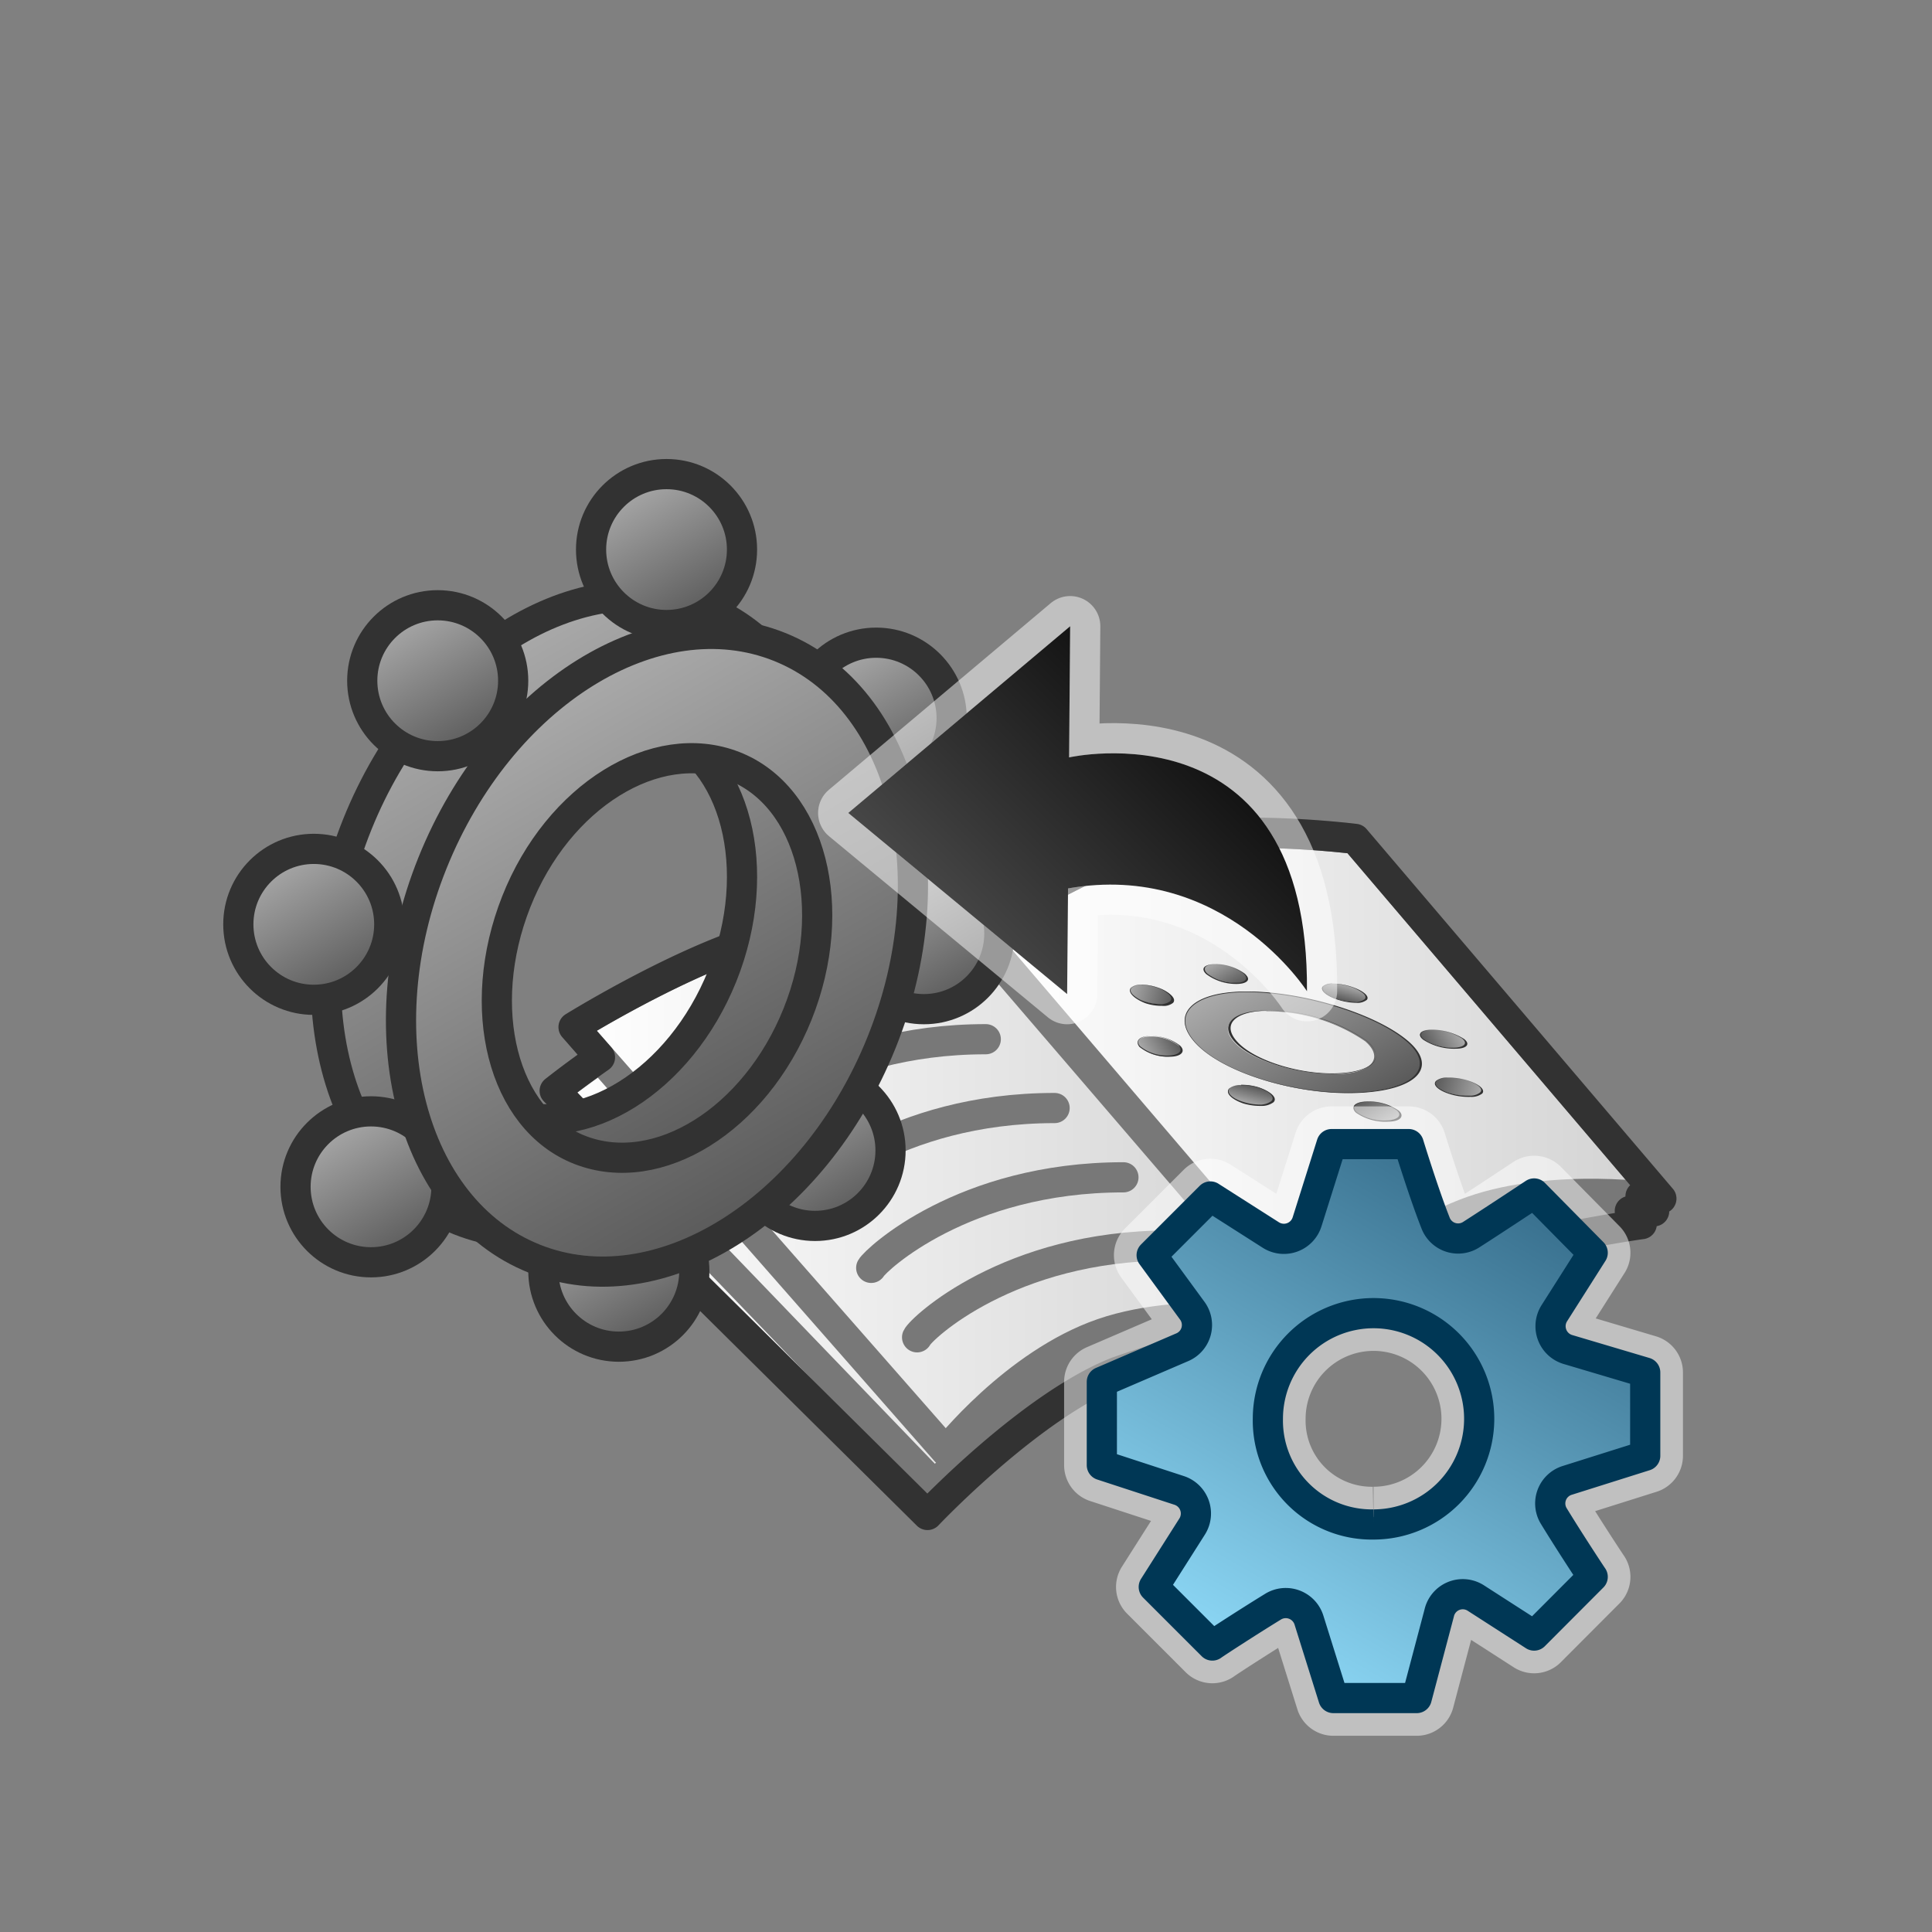 <svg xmlns="http://www.w3.org/2000/svg" xmlns:xlink="http://www.w3.org/1999/xlink" viewBox="0 0 128 128"><rect x="0" y="0" width="128" height="128" fill="#808080" stroke="none"/><defs><style>.cls-1,.cls-2,.cls-3,.cls-4,.cls-5,.cls-6,.cls-8{stroke:#787878;}.cls-1,.cls-2,.cls-3,.cls-4,.cls-5,.cls-6,.cls-7,.cls-8{stroke-linecap:round;}.cls-1,.cls-19,.cls-2,.cls-20,.cls-21,.cls-22,.cls-23,.cls-24,.cls-25,.cls-26,.cls-27,.cls-28,.cls-29,.cls-3,.cls-33,.cls-35,.cls-36,.cls-4,.cls-5,.cls-6,.cls-7,.cls-8{stroke-linejoin:round;}.cls-1,.cls-19,.cls-2,.cls-20,.cls-21,.cls-22,.cls-23,.cls-24,.cls-25,.cls-26,.cls-27,.cls-28,.cls-3,.cls-35,.cls-4,.cls-5,.cls-6,.cls-7,.cls-8{stroke-width:2px;}.cls-1{fill:url(#linear-gradient);}.cls-2{fill:url(#linear-gradient-2);}.cls-3{fill:url(#linear-gradient-3);}.cls-4{fill:url(#linear-gradient-4);}.cls-5{fill:url(#linear-gradient-5);}.cls-6{fill:url(#linear-gradient-6);}.cls-33,.cls-36,.cls-7,.cls-8{fill:none;}.cls-19,.cls-20,.cls-21,.cls-22,.cls-23,.cls-24,.cls-25,.cls-26,.cls-27,.cls-28,.cls-7{stroke:#323232;}.cls-9{fill:url(#linear-gradient-7);}.cls-10{fill:#323232;}.cls-11{fill:url(#linear-gradient-8);}.cls-12{fill:url(#linear-gradient-9);}.cls-13{fill:url(#linear-gradient-10);}.cls-14{fill:url(#linear-gradient-11);}.cls-15{fill:url(#linear-gradient-12);}.cls-16{fill:url(#linear-gradient-13);}.cls-17{fill:url(#linear-gradient-14);}.cls-18{fill:url(#linear-gradient-15);}.cls-19{fill:url(#linear-gradient-16);}.cls-20{fill:url(#linear-gradient-17);}.cls-21{fill:url(#linear-gradient-18);}.cls-22{fill:url(#linear-gradient-19);}.cls-23{fill:url(#linear-gradient-20);}.cls-24{fill:url(#linear-gradient-21);}.cls-25{fill:url(#linear-gradient-22);}.cls-26{fill:url(#linear-gradient-23);}.cls-27{fill:url(#linear-gradient-24);}.cls-28{fill:url(#linear-gradient-25);}.cls-29,.cls-31{fill:#fff;}.cls-29,.cls-33{stroke:#fff;}.cls-29{stroke-width:4px;}.cls-29,.cls-30{opacity:0.5;}.DARK-GREY-Fill{fill:url(#linear-gradient-26);}.cls-32{fill-rule:evenodd;fill:url(#linear-gradient-27);}.cls-33{stroke-width:5px;}.cls-34{fill:url(#linear-gradient-28);}.cls-35,.cls-36{stroke:#003755;}.cls-35{fill:url(#linear-gradient-29);}</style><linearGradient id="linear-gradient" x1="36.28" y1="80.86" x2="86.88" y2="80.86" gradientUnits="userSpaceOnUse"><stop offset="0" stop-color="#fff"/><stop offset="1" stop-color="#d2d2d2"/></linearGradient><linearGradient id="linear-gradient-2" x1="64.6" y1="72.5" x2="108.74" y2="72.5" xlink:href="#linear-gradient"/><linearGradient id="linear-gradient-3" x1="36.76" y1="80.13" x2="86.88" y2="80.13" xlink:href="#linear-gradient"/><linearGradient id="linear-gradient-4" x1="64.6" y1="72.41" x2="109.59" y2="72.41" xlink:href="#linear-gradient"/><linearGradient id="linear-gradient-5" x1="38.03" y1="78.72" x2="86.88" y2="78.72" xlink:href="#linear-gradient"/><linearGradient id="linear-gradient-6" x1="64.6" y1="71.42" x2="110.07" y2="71.42" xlink:href="#linear-gradient"/><linearGradient id="linear-gradient-7" x1="83.38" y1="64.04" x2="89.15" y2="74.03" gradientUnits="userSpaceOnUse"><stop offset="0" stop-color="#aaa"/><stop offset="1" stop-color="#5a5a5a"/></linearGradient><linearGradient id="linear-gradient-8" x1="80.64" y1="63.56" x2="81.73" y2="65.44" xlink:href="#linear-gradient-7"/><linearGradient id="linear-gradient-9" x1="1832.36" y1="80.52" x2="1833.81" y2="83.03" gradientTransform="translate(-1277.74 1304.25) rotate(-45)" xlink:href="#linear-gradient-7"/><linearGradient id="linear-gradient-10" x1="3060.13" y1="1334.8" x2="3061.3" y2="1336.82" gradientTransform="translate(-1259 3130) rotate(-90)" xlink:href="#linear-gradient-7"/><linearGradient id="linear-gradient-11" x1="3038.55" y1="3091.5" x2="3039.16" y2="3092.57" gradientTransform="translate(45.25 4407.74) rotate(-135)" xlink:href="#linear-gradient-7"/><linearGradient id="linear-gradient-12" x1="1779.23" y1="4314.44" x2="1780.33" y2="4316.35" gradientTransform="translate(1871 4389) rotate(180)" xlink:href="#linear-gradient-7"/><linearGradient id="linear-gradient-13" x1="27.04" y1="4287.13" x2="28.61" y2="4289.84" gradientTransform="translate(3148.74 3084.75) rotate(135)" xlink:href="#linear-gradient-7"/><linearGradient id="linear-gradient-14" x1="-1190.78" y1="3033.36" x2="-1189.58" y2="3035.44" gradientTransform="translate(3130 1259) rotate(90)" xlink:href="#linear-gradient-7"/><linearGradient id="linear-gradient-15" x1="-1168.53" y1="1287.35" x2="-1168.01" y2="1288.25" gradientTransform="translate(1825.75 -18.74) rotate(45)" xlink:href="#linear-gradient-7"/><linearGradient id="linear-gradient-16" x1="29.33" y1="44.59" x2="47.78" y2="76.55" xlink:href="#linear-gradient-7"/><linearGradient id="linear-gradient-17" x1="41.66" y1="32.07" x2="46.66" y2="40.74" xlink:href="#linear-gradient-7"/><linearGradient id="linear-gradient-18" x1="55.55" y1="43.25" x2="60.55" y2="51.91" xlink:href="#linear-gradient-7"/><linearGradient id="linear-gradient-19" x1="58.71" y1="57.53" x2="63.71" y2="66.19" xlink:href="#linear-gradient-7"/><linearGradient id="linear-gradient-20" x1="22.08" y1="74.3" x2="27.08" y2="82.96" xlink:href="#linear-gradient-7"/><linearGradient id="linear-gradient-21" x1="26.5" y1="40.77" x2="31.5" y2="49.43" xlink:href="#linear-gradient-7"/><linearGradient id="linear-gradient-22" x1="18.29" y1="56.91" x2="23.29" y2="65.57" xlink:href="#linear-gradient-7"/><linearGradient id="linear-gradient-23" x1="38.5" y1="79.89" x2="43.5" y2="88.55" xlink:href="#linear-gradient-7"/><linearGradient id="linear-gradient-24" x1="51.5" y1="71.89" x2="56.5" y2="80.55" xlink:href="#linear-gradient-7"/><linearGradient id="linear-gradient-25" x1="34.31" y1="47.15" x2="52.76" y2="79.11" xlink:href="#linear-gradient-7"/><linearGradient id="linear-gradient-26" x1="-138.07" y1="-1066.79" x2="-118.99" y2="-1066.79" gradientTransform="translate(918.73 721.05) rotate(-45)" gradientUnits="userSpaceOnUse"><stop offset="0" stop-color="#464646"/><stop offset="1" stop-color="#141414"/></linearGradient><linearGradient id="linear-gradient-27" x1="100.17" y1="-1579.58" x2="81.83" y2="-1547.82" gradientTransform="matrix(1, 0, 0, -1, 0, -1469.7)" gradientUnits="userSpaceOnUse"><stop offset="0" stop-color="#161616"/><stop offset="1" stop-color="#515151"/></linearGradient><linearGradient id="linear-gradient-28" x1="81.91" y1="78.26" x2="99.86" y2="109.34" gradientUnits="userSpaceOnUse"><stop offset="0" stop-color="#8cd7f5"/><stop offset="1" stop-color="#376e8c"/></linearGradient><linearGradient id="linear-gradient-29" x1="81.71" y1="-1579.41" x2="99.96" y2="-1547.8" gradientTransform="matrix(1, 0, 0, -1, 0, -1469.7)" xlink:href="#linear-gradient-28"/></defs><g id="book_page_3" data-name="book page 3"><path class="cls-1" d="M86.88,87.3S77.7,89.43,74,90.89c-5.76,2.28-12.56,9.48-12.56,9.48L36.28,75.43S45.94,64.57,51.5,63.36s13.1-2,13.1-2Z"/><path class="cls-2" d="M108.74,81.1s-3.32.43-11.17,2.13a37.06,37.06,0,0,0-10.69,4.44L64.6,61.59s7.19-4.09,11.84-4.19a105.69,105.69,0,0,1,10.81.06Z"/></g><g id="book_page_2" data-name="book page 2"><path class="cls-3" d="M86.88,87.79A55.38,55.38,0,0,0,73.54,90.1c-5.86,2-11.6,8.32-11.6,8.32L36.76,72.27s9.18-7.21,14.74-8.43,13.1-2,13.1-2Z"/><path class="cls-4" d="M109.59,80.25a36.71,36.71,0,0,0-12.2,1.58,43.89,43.89,0,0,0-10.51,5.84L64.6,61.59s7.19-4.09,11.84-4.19c8.87-.18,12.62-.24,12.62-.24Z"/></g><g id="book_page_1" data-name="book page 1"><path class="cls-5" d="M86.88,87.79s-8-1.46-13.83.55-10.38,7.81-10.38,7.81L38,68.05s8-5,13.59-6.21,13,0,13,0Z"/><path class="cls-6" d="M110.07,79.4s-7.06-1.09-12.56.85-10.63,7.42-10.63,7.42L64.6,61.59S71.3,57.45,75.71,56c4.83-1.58,14.07-.42,14.07-.42Z"/></g><g id="book_contour" data-name="book contour"><path class="cls-7" d="M109.59,80.25l-.9-1c.86.08,1.38.16,1.38.16L89.78,55.58s-9.24-1.16-14.07.42c-4.06,1.33-10,4.94-11,5.51l-.14-.16-2,.23a37.47,37.47,0,0,0-11,.26C46.06,63.05,38,68.05,38,68.05l1.75,2c-1.8,1.26-3,2.22-3,2.22L38,73.57c-1.07,1.11-1.73,1.86-1.73,1.86l25.18,24.94s6.8-7.2,12.56-9.48A98.19,98.19,0,0,1,83.91,88c1.79-.18,3-.23,3-.23l-.34-.41.08,0,.26.31a37.06,37.06,0,0,1,10.69-4.44c7.85-1.7,11.17-2.13,11.17-2.13l-.79-.87C109,80.22,109.59,80.25,109.59,80.25Z"/></g><g id="book_writing" data-name="book writing"><path class="cls-8" d="M60.76,88.6c.24-.55,6.07-6.08,16.71-6.08"/><path class="cls-8" d="M57.72,84C58,83.49,63.79,78,74.43,78"/><path class="cls-8" d="M53.16,79.48c.24-.55,6.08-6.07,16.71-6.07"/><path class="cls-8" d="M48.6,74.93c.25-.56,6.08-6.08,16.71-6.08"/><path class="cls-9" d="M89.88,72.39c-3.95.16-8.69-1.26-10.57-3.17s-.44-3.48,3.21-3.51,8.39,1.4,10.57,3.17S93.83,72.23,89.88,72.39Zm-6-5.41c-2.3,0-3.2,1-2,2.18s4.14,2,6.56,2,3.31-1.06,2-2.18A11.52,11.52,0,0,0,83.92,67Z"/><path class="cls-10" d="M82.54,65.73c3.63,0,8.34,1.39,10.51,3.15s.74,3.34-3.19,3.49-8.64-1.25-10.51-3.15-.43-3.46,3.19-3.49m6,5.42c2.44-.09,3.34-1.07,2-2.2a11.62,11.62,0,0,0-6.62-2c-2.33,0-3.23,1-2,2.2s4.19,2.07,6.63,2m-6-5.46c-3.67,0-5.12,1.62-3.23,3.53s6.66,3.35,10.63,3.19,5.43-1.74,3.23-3.53-7-3.22-10.63-3.19Zm6,5.42c-2.39.08-5.3-.8-6.49-2s-.31-2.13,2-2.16a11.41,11.41,0,0,1,6.5,2c1.3,1.11.42,2.07-2,2.16Z"/><path class="cls-11" d="M81.88,65.13A3.2,3.2,0,0,1,80,64.5c-.38-.35-.14-.64.53-.63a3.35,3.35,0,0,1,1.94.63C82.81,64.84,82.57,65.13,81.88,65.13Z"/><path class="cls-10" d="M80.51,63.89a3.24,3.24,0,0,1,1.87.61c.38.33.14.61-.52.61A3.07,3.07,0,0,1,80,64.5c-.37-.34-.14-.62.52-.61m-.05,0c-.7,0-.94.29-.55.65a3.31,3.31,0,0,0,2,.65c.71,0,1-.3.56-.65a3.48,3.48,0,0,0-2-.65Z"/><path class="cls-12" d="M76.91,66.54a3.22,3.22,0,0,1-1.08-.18c-.74-.25-1.15-.67-.91-.93a1.06,1.06,0,0,1,.7-.2,3.5,3.5,0,0,1,1.07.19,2.15,2.15,0,0,1,.83.46c.18.17.21.34.1.46A1,1,0,0,1,76.91,66.54Z"/><path class="cls-10" d="M75.64,65.25a3.61,3.61,0,0,1,1,.18,2.21,2.21,0,0,1,.8.45c.17.17.2.33.09.45a1,1,0,0,1-.68.19,3.29,3.29,0,0,1-1-.17,2,2,0,0,1-.79-.45c-.17-.17-.2-.33-.09-.45a1,1,0,0,1,.68-.2m0,0a1,1,0,0,0-.71.21c-.25.26.17.7.93,1a3.35,3.35,0,0,0,1.12.18,1,1,0,0,0,.73-.2c.24-.27-.19-.7-1-1a3.58,3.58,0,0,0-1.11-.2Z"/><path class="cls-13" d="M77.43,70a2.94,2.94,0,0,1-1.93-.63c-.34-.37,0-.68.68-.7a3,3,0,0,1,1.93.63C78.46,69.62,78.16,69.93,77.43,70Z"/><path class="cls-10" d="M76.2,68.64a2.93,2.93,0,0,1,1.87.61c.34.36.05.66-.66.68a2.83,2.83,0,0,1-1.87-.61c-.33-.36,0-.66.66-.68m0,0c-.74,0-1,.34-.7.72a3,3,0,0,0,2,.65c.75,0,1.07-.34.7-.72a3.06,3.06,0,0,0-2-.65Z"/><path class="cls-14" d="M83.5,73.2a3.87,3.87,0,0,1-1.15-.15c-.78-.24-1.19-.66-.91-.93a1.14,1.14,0,0,1,.77-.23,3.53,3.53,0,0,1,1.14.16,2.15,2.15,0,0,1,.86.44c.18.17.2.34.07.48A1.29,1.29,0,0,1,83.5,73.2Z"/><path class="cls-10" d="M82.23,71.91a3.56,3.56,0,0,1,1.1.15c.76.23,1.17.63.9.89a1.21,1.21,0,0,1-.75.23A3.68,3.68,0,0,1,82.36,73c-.75-.23-1.14-.63-.88-.9a1.15,1.15,0,0,1,.75-.22m0,0a1.21,1.21,0,0,0-.78.23c-.29.29.12.72.93,1a4,4,0,0,0,1.19.16,1.31,1.31,0,0,0,.8-.24c.29-.28-.15-.71-1-1a3.85,3.85,0,0,0-1.18-.16Z"/><path class="cls-15" d="M91.92,74.24a3.3,3.3,0,0,1-2.08-.57c-.38-.35-.07-.66.68-.7a3.47,3.47,0,0,1,2.08.57C93,73.89,92.68,74.2,91.92,74.24Z"/><path class="cls-10" d="M90.54,73a3.24,3.24,0,0,1,2,.56c.38.33.09.63-.65.67a3.16,3.16,0,0,1-2-.55c-.37-.34-.08-.65.65-.68m0,0c-.78,0-1.09.36-.7.72a3.4,3.4,0,0,0,2.14.59c.79,0,1.1-.36.7-.72A3.51,3.51,0,0,0,90.5,73Z"/><path class="cls-16" d="M97.4,72.61a3.83,3.83,0,0,1-1.19-.14,2.39,2.39,0,0,1-.92-.42c-.2-.16-.24-.32-.13-.45a1.14,1.14,0,0,1,.74-.21,4.4,4.4,0,0,1,1.17.14c.82.22,1.31.6,1.07.86A1.06,1.06,0,0,1,97.4,72.61Z"/><path class="cls-10" d="M95.92,71.41a4.18,4.18,0,0,1,1.14.14c.8.21,1.26.58,1,.83a1.06,1.06,0,0,1-.72.21,3.81,3.81,0,0,1-1.14-.13,2.44,2.44,0,0,1-.9-.41c-.19-.16-.23-.31-.12-.43a1.07,1.07,0,0,1,.71-.21m0,0a1.14,1.14,0,0,0-.76.22c-.25.27.23.67,1.08.9a4.12,4.12,0,0,0,1.22.14,1.17,1.17,0,0,0,.77-.22c.24-.27-.26-.67-1.1-.89a4.54,4.54,0,0,0-1.21-.15Z"/><path class="cls-17" d="M96.37,69.42a3.68,3.68,0,0,1-2.08-.57c-.42-.33-.18-.62.54-.63a3.8,3.8,0,0,1,2.07.57C97.33,69.12,97.09,69.4,96.37,69.42Z"/><path class="cls-10" d="M94.85,68.24a3.64,3.64,0,0,1,2,.55c.42.32.18.6-.52.62a3.56,3.56,0,0,1-2-.56c-.4-.32-.17-.6.52-.61m0,0c-.73,0-1,.31-.55.65a3.78,3.78,0,0,0,2.14.59c.75,0,1-.31.55-.65a3.91,3.91,0,0,0-2.14-.59Z"/><path class="cls-18" d="M89.79,66.39a4.11,4.11,0,0,1-1.11-.17,2.54,2.54,0,0,1-.89-.43c-.2-.17-.26-.32-.16-.44a.92.92,0,0,1,.66-.19,3.78,3.78,0,0,1,1.11.18c.78.23,1.26.62,1.06.86S90.13,66.38,89.79,66.39Z"/><path class="cls-10" d="M88.32,65.18a3.89,3.89,0,0,1,1.07.17,2.71,2.71,0,0,1,.87.42c.2.15.25.3.16.42a.9.9,0,0,1-.65.18,3.87,3.87,0,0,1-1.08-.16,2.61,2.61,0,0,1-.87-.42c-.19-.16-.24-.31-.15-.43a1,1,0,0,1,.65-.18m0,0a.89.89,0,0,0-.68.19c-.21.25.27.65,1.08.89a4.13,4.13,0,0,0,1.14.18,1,1,0,0,0,.7-.2c.2-.25-.29-.64-1.1-.89a3.8,3.8,0,0,0-1.14-.17Z"/></g><g id="bearing_-_piece_2" data-name="bearing - piece 2"><path class="cls-19" d="M46.67,40.31c-8.21-3.29-18.5,3.12-23,14.31s-1.46,22.94,6.75,26.22,18.49-3.12,23-14.32S54.87,43.59,46.67,40.31Zm1.19,24.33c-2.81,7-9.26,11-14.4,9s-7-9.42-4.24-16.44,9.26-11,14.41-9S50.67,57.62,47.86,64.64Z"/></g><g id="balls"><circle class="cls-20" cx="44.16" cy="36.41" r="5"/><circle class="cls-21" cx="58.05" cy="47.58" r="5"/><circle class="cls-22" cx="61.21" cy="61.86" r="5"/><circle class="cls-23" cx="24.58" cy="78.63" r="5"/><circle class="cls-24" cx="29" cy="45.1" r="5"/><circle class="cls-25" cx="20.79" cy="61.24" r="5"/><circle class="cls-26" cx="41" cy="84.22" r="5"/><circle class="cls-27" cx="54" cy="76.22" r="5"/></g><g id="bearing_-_piece_1" data-name="bearing - piece 1"><path class="cls-28" d="M51.65,42.86c-8.21-3.29-18.5,3.12-23,14.32s-1.46,22.93,6.75,26.21,18.49-3.12,23-14.31S59.85,46.15,51.65,42.86Zm1.19,24.33c-2.81,7-9.26,11-14.41,9s-7-9.42-4.23-16.44,9.26-11,14.41-9S55.65,60.18,52.84,67.19Z"/></g><g id="arrow_halo" data-name="arrow halo"><path class="cls-29" d="M70.9,41.49l-.07,8.69s15.91-3.61,15.76,15.49c0,0-5.51-8.63-15.83-6.81l-.06,7-14.5-12Z"/></g><g id="arrow"><path class="DARK-GREY-Fill" d="M70.9,41.49l-.07,8.69s15.91-3.61,15.76,15.49c0,0-5.51-8.63-15.83-6.81l-.06,7-14.5-12Z"/></g><g id="cog-EPA_copy" data-name="cog-EPA copy"><g class="cls-30"><path class="cls-31" d="M97.47,81.8c1.7-1.09,4.17-2.73,4.17-2.73L105.52,83l-2.54,4a1.61,1.61,0,0,0,.87,2.4L109,90.93v5.52l-5.17,1.63a1.6,1.6,0,0,0-.87,2.39c1,1.64,2.44,3.83,2.56,4l-3.88,3.89-3.87-2.49a1.6,1.6,0,0,0-2.42,1l-1.49,5.63H88.34l-1.62-5.17a1.61,1.61,0,0,0-2.4-.87c-1.63,1-3.83,2.43-4,2.56l-3.88-3.88,2.54-4a1.61,1.61,0,0,0-.87-2.4L73,97.07V91.55l5.3-2.28A1.6,1.6,0,0,0,79,86.85l-2.7-3.69,3.89-3.89,4,2.55a1.61,1.61,0,0,0,2.41-.88l1.62-5.14h5.11S94.31,79,95.1,81A1.6,1.6,0,0,0,97.47,81.8ZM91,101a7,7,0,1,0-7-7,6.88,6.88,0,0,0,7,7"/><path class="cls-32" d="M97.47,81.8c1.7-1.09,4.17-2.73,4.17-2.73L105.52,83l-2.54,4a1.61,1.61,0,0,0,.87,2.4L109,90.93v5.52l-5.17,1.63a1.6,1.6,0,0,0-.87,2.39c1,1.64,2.44,3.83,2.56,4l-3.88,3.89-3.87-2.49a1.6,1.6,0,0,0-2.42,1l-1.49,5.63H88.34l-1.62-5.17a1.61,1.61,0,0,0-2.4-.87c-1.63,1-3.83,2.43-4,2.56l-3.88-3.88,2.54-4a1.61,1.61,0,0,0-.87-2.4L73,97.07V91.55l5.3-2.28A1.6,1.6,0,0,0,79,86.85l-2.7-3.69,3.89-3.89,4,2.55a1.61,1.61,0,0,0,2.41-.88l1.62-5.14h5.11S94.31,79,95.1,81A1.6,1.6,0,0,0,97.47,81.8ZM91,101a7,7,0,1,0-7-7,6.88,6.88,0,0,0,7,7"/><path class="cls-33" d="M97.47,81.8c1.7-1.09,4.17-2.73,4.17-2.73L105.52,83l-2.54,4a1.61,1.61,0,0,0,.87,2.4L109,90.93v5.52l-5.17,1.63a1.6,1.6,0,0,0-.87,2.39c1,1.64,2.44,3.83,2.56,4l-3.88,3.89-3.87-2.49a1.6,1.6,0,0,0-2.42,1l-1.49,5.63H88.34l-1.62-5.17a1.61,1.61,0,0,0-2.4-.87c-1.63,1-3.83,2.43-4,2.56l-3.88-3.88,2.54-4a1.61,1.61,0,0,0-.87-2.4L73,97.07V91.55l5.3-2.28A1.6,1.6,0,0,0,79,86.85l-2.7-3.69,3.89-3.89,4,2.55a1.61,1.61,0,0,0,2.41-.88l1.62-5.14h5.11S94.31,79,95.1,81A1.6,1.6,0,0,0,97.47,81.8ZM91,101a7,7,0,1,0-7-7,6.88,6.88,0,0,0,7,7"/></g></g><g id="cog-EPA"><path class="cls-34" d="M97.47,81.8c1.7-1.09,4.17-2.73,4.17-2.73L105.52,83l-2.54,4a1.61,1.61,0,0,0,.87,2.4L109,90.93v5.52l-5.17,1.63a1.6,1.6,0,0,0-.87,2.39c1,1.64,2.44,3.83,2.56,4l-3.88,3.89-3.87-2.49a1.6,1.6,0,0,0-2.42,1l-1.49,5.63H88.34l-1.62-5.17a1.61,1.61,0,0,0-2.4-.87c-1.63,1-3.83,2.43-4,2.56l-3.88-3.88,2.54-4a1.61,1.61,0,0,0-.87-2.4L73,97.07V91.55l5.3-2.28A1.6,1.6,0,0,0,79,86.85l-2.7-3.69,3.89-3.89,4,2.55a1.61,1.61,0,0,0,2.41-.88l1.62-5.14h5.11S94.31,79,95.1,81A1.6,1.6,0,0,0,97.47,81.8ZM91,101a7,7,0,1,0-7-7,6.88,6.88,0,0,0,7,7"/><path class="cls-35" d="M97.47,81.8c1.7-1.09,4.17-2.73,4.17-2.73L105.52,83l-2.54,4a1.61,1.61,0,0,0,.87,2.4L109,90.93v5.52l-5.17,1.63a1.6,1.6,0,0,0-.87,2.39c1,1.64,2.44,3.83,2.56,4l-3.88,3.89-3.87-2.49a1.6,1.6,0,0,0-2.42,1l-1.49,5.63H88.34l-1.62-5.17a1.61,1.61,0,0,0-2.4-.87c-1.63,1-3.83,2.43-4,2.56l-3.88-3.88,2.54-4a1.61,1.61,0,0,0-.87-2.4L73,97.07V91.55l5.3-2.28A1.6,1.6,0,0,0,79,86.85l-2.7-3.69,3.89-3.89,4,2.55a1.61,1.61,0,0,0,2.41-.88l1.62-5.14h5.11S94.31,79,95.1,81A1.6,1.6,0,0,0,97.47,81.8ZM91,101a7,7,0,1,0-7-7,6.88,6.88,0,0,0,7,7"/><path class="cls-36" d="M97.47,81.8c1.7-1.09,4.17-2.73,4.17-2.73L105.52,83l-2.54,4a1.61,1.61,0,0,0,.87,2.4L109,90.93v5.52l-5.17,1.63a1.6,1.6,0,0,0-.87,2.39c1,1.64,2.44,3.83,2.56,4l-3.88,3.89-3.87-2.49a1.6,1.6,0,0,0-2.42,1l-1.49,5.63H88.34l-1.62-5.17a1.61,1.61,0,0,0-2.4-.87c-1.63,1-3.83,2.43-4,2.56l-3.88-3.88,2.54-4a1.61,1.61,0,0,0-.87-2.4L73,97.07V91.55l5.3-2.28A1.6,1.6,0,0,0,79,86.85l-2.7-3.69,3.89-3.89,4,2.55a1.61,1.61,0,0,0,2.41-.88l1.62-5.14h5.11S94.31,79,95.1,81A1.6,1.6,0,0,0,97.47,81.8ZM91,101a7,7,0,1,0-7-7,6.88,6.88,0,0,0,7,7"/></g></svg>